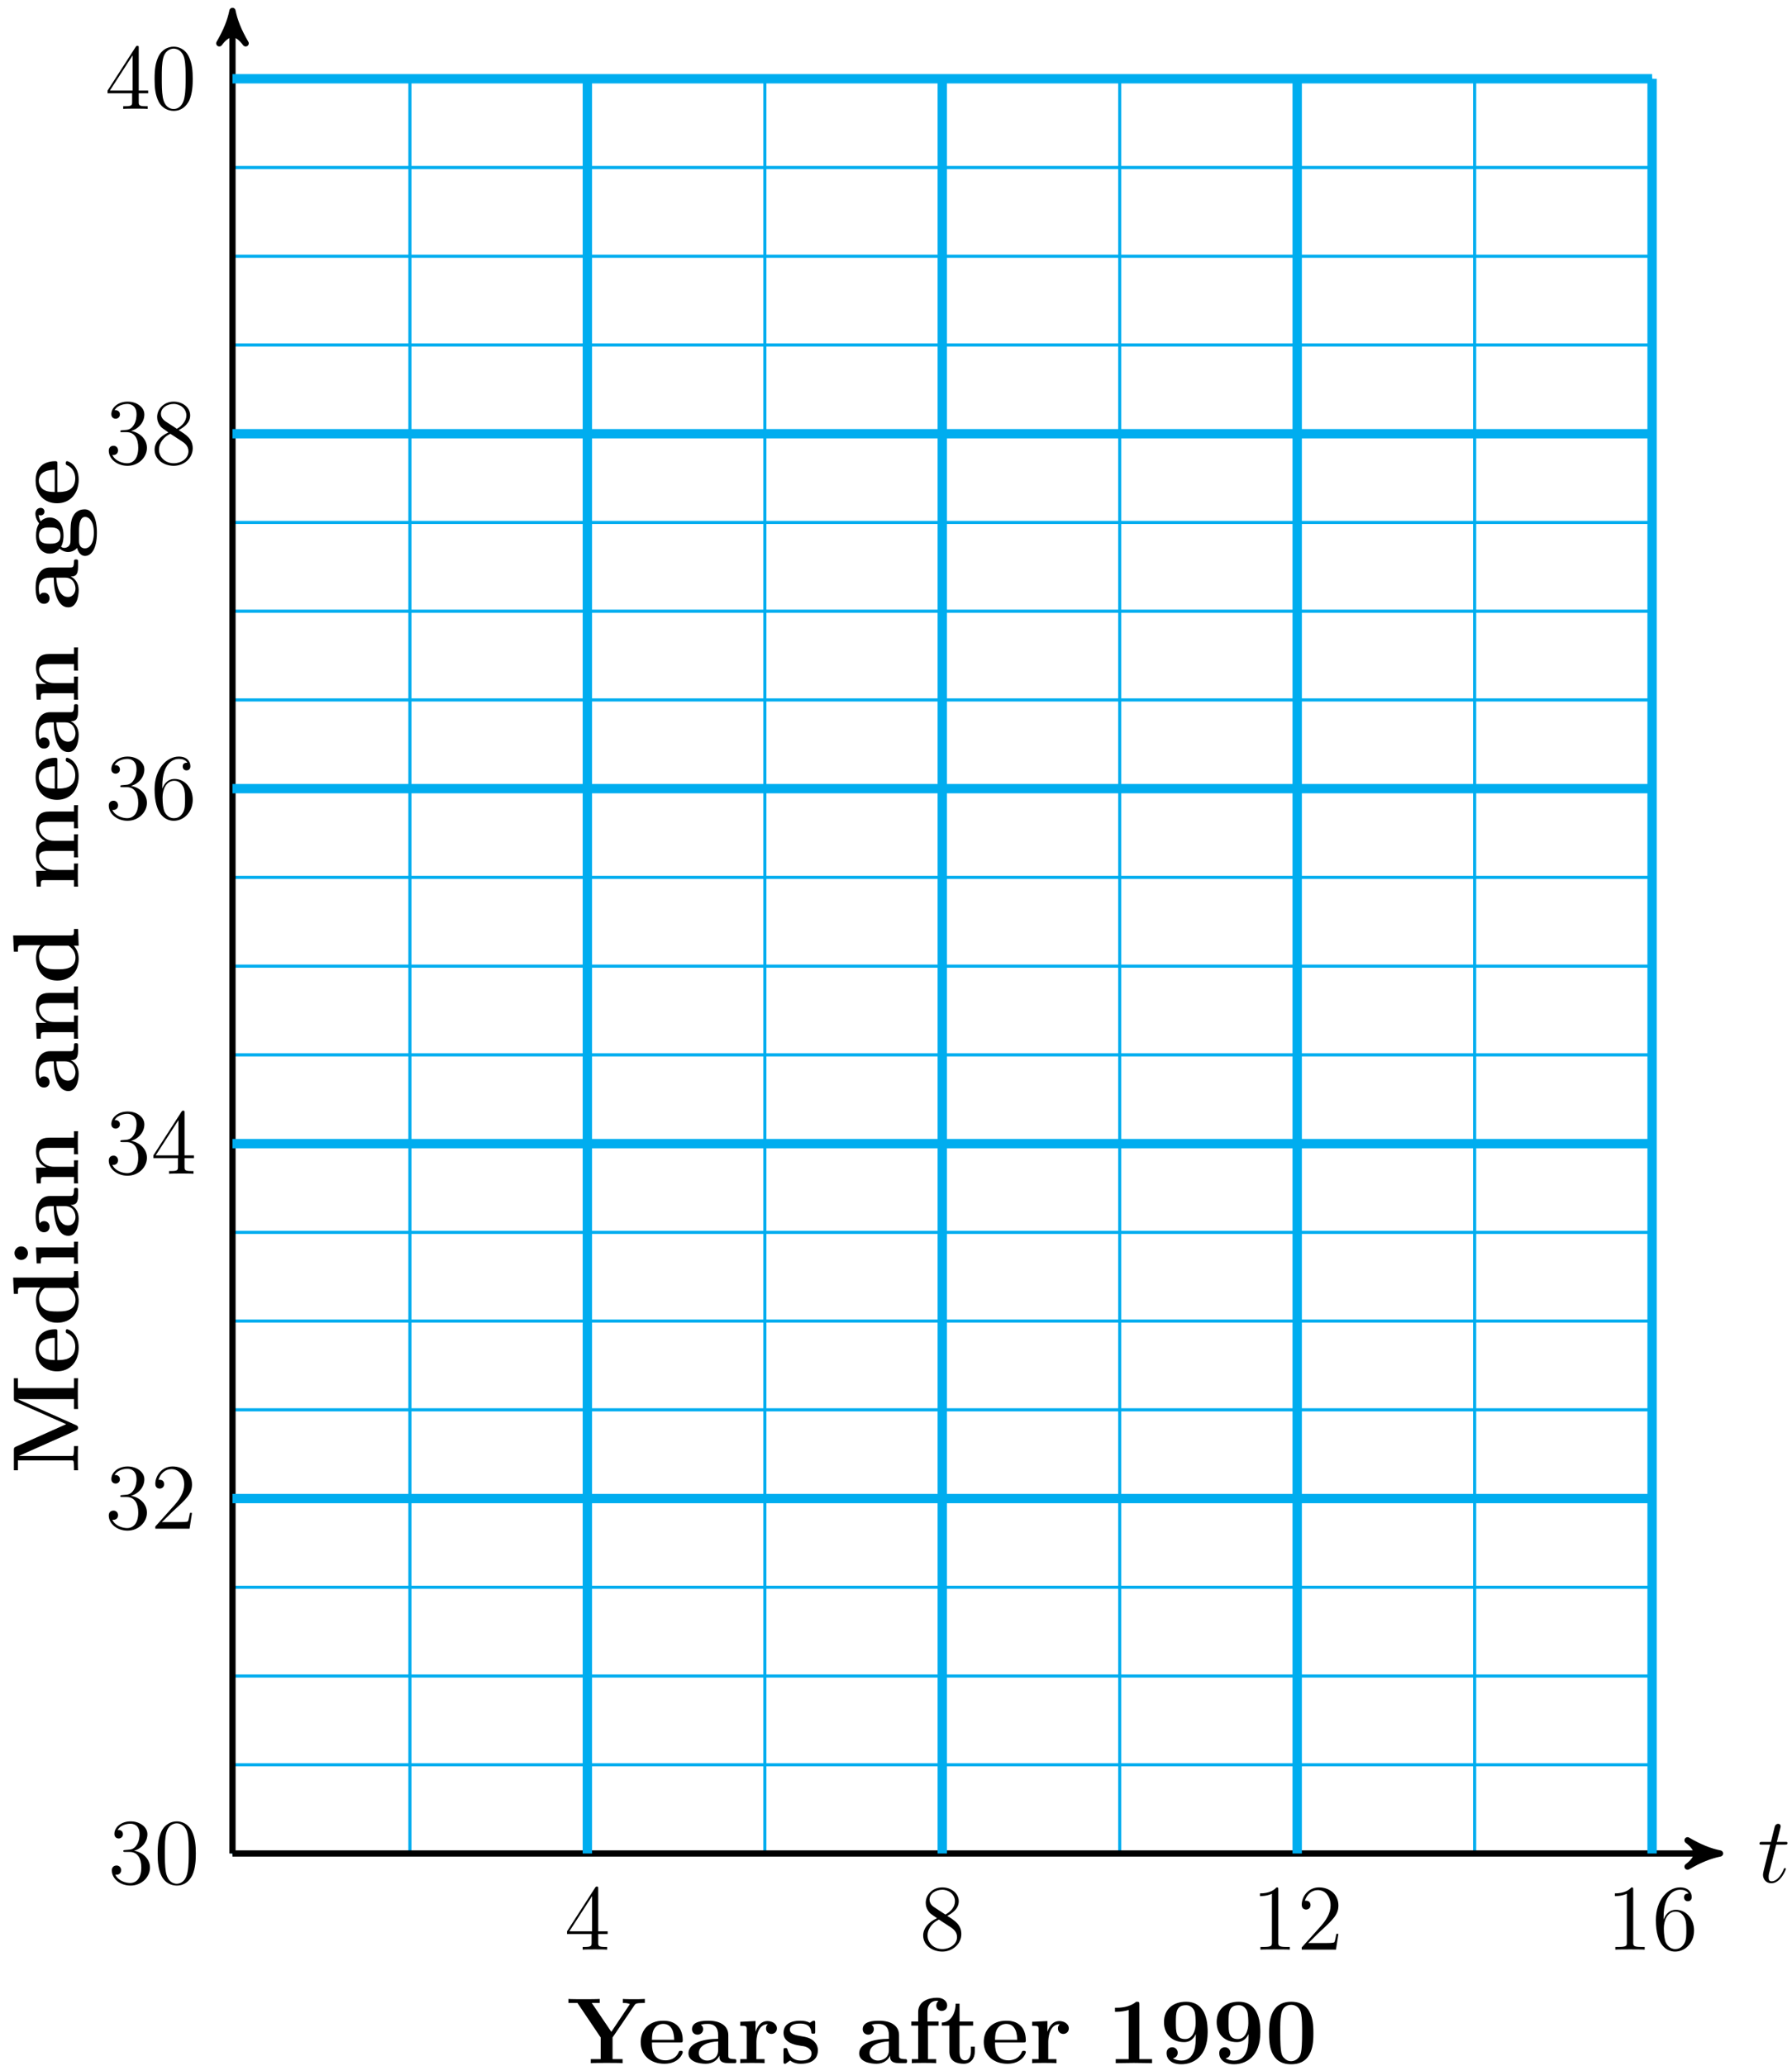 <?xml version="1.0" encoding="UTF-8"?>
<svg xmlns="http://www.w3.org/2000/svg" xmlns:xlink="http://www.w3.org/1999/xlink" width="229pt" height="264pt" viewBox="0 0 229 264" version="1.1">
<defs>
<g>
<symbol overflow="visible" id="glyph0-0">
<path style="stroke:none;" d=""/>
</symbol>
<symbol overflow="visible" id="glyph0-1">
<path style="stroke:none;" d="M 2.406 -4.812 L 3.5 -4.812 C 3.734 -4.812 3.844 -4.812 3.844 -5.016 C 3.844 -5.156 3.781 -5.156 3.531 -5.156 L 2.484 -5.156 L 2.922 -6.891 C 2.969 -7.062 2.969 -7.094 2.969 -7.172 C 2.969 -7.359 2.828 -7.469 2.672 -7.469 C 2.562 -7.469 2.297 -7.438 2.203 -7.047 L 1.734 -5.156 L 0.609 -5.156 C 0.375 -5.156 0.266 -5.156 0.266 -4.922 C 0.266 -4.812 0.344 -4.812 0.578 -4.812 L 1.641 -4.812 L 0.844 -1.656 C 0.75 -1.234 0.719 -1.109 0.719 -0.953 C 0.719 -0.391 1.109 0.125 1.781 0.125 C 2.984 0.125 3.641 -1.625 3.641 -1.703 C 3.641 -1.781 3.578 -1.812 3.516 -1.812 C 3.484 -1.812 3.438 -1.812 3.422 -1.766 C 3.406 -1.75 3.391 -1.75 3.312 -1.547 C 3.062 -0.953 2.516 -0.125 1.812 -0.125 C 1.453 -0.125 1.438 -0.422 1.438 -0.688 C 1.438 -0.688 1.438 -0.922 1.469 -1.062 Z M 2.406 -4.812 "/>
</symbol>
<symbol overflow="visible" id="glyph1-0">
<path style="stroke:none;" d=""/>
</symbol>
<symbol overflow="visible" id="glyph1-1">
<path style="stroke:none;" d="M 4.312 -7.781 C 4.312 -8.016 4.312 -8.062 4.141 -8.062 C 4.047 -8.062 4.016 -8.062 3.922 -7.922 L 0.328 -2.344 L 0.328 -2 L 3.469 -2 L 3.469 -0.906 C 3.469 -0.469 3.438 -0.344 2.562 -0.344 L 2.328 -0.344 L 2.328 0 C 2.609 -0.031 3.547 -0.031 3.891 -0.031 C 4.219 -0.031 5.172 -0.031 5.453 0 L 5.453 -0.344 L 5.219 -0.344 C 4.344 -0.344 4.312 -0.469 4.312 -0.906 L 4.312 -2 L 5.516 -2 L 5.516 -2.344 L 4.312 -2.344 Z M 3.531 -6.844 L 3.531 -2.344 L 0.625 -2.344 Z M 3.531 -6.844 "/>
</symbol>
<symbol overflow="visible" id="glyph1-2">
<path style="stroke:none;" d="M 3.562 -4.312 C 4.156 -4.641 5.031 -5.188 5.031 -6.188 C 5.031 -7.234 4.031 -7.953 2.922 -7.953 C 1.75 -7.953 0.812 -7.078 0.812 -5.984 C 0.812 -5.578 0.938 -5.172 1.266 -4.766 C 1.406 -4.609 1.406 -4.609 2.25 -4.016 C 1.094 -3.484 0.484 -2.672 0.484 -1.812 C 0.484 -0.531 1.703 0.25 2.922 0.25 C 4.25 0.25 5.359 -0.734 5.359 -1.984 C 5.359 -3.203 4.5 -3.734 3.562 -4.312 Z M 1.938 -5.391 C 1.781 -5.5 1.297 -5.812 1.297 -6.391 C 1.297 -7.172 2.109 -7.656 2.922 -7.656 C 3.781 -7.656 4.547 -7.047 4.547 -6.188 C 4.547 -5.453 4.016 -4.859 3.328 -4.484 Z M 2.5 -3.844 L 3.938 -2.906 C 4.25 -2.703 4.812 -2.328 4.812 -1.609 C 4.812 -0.688 3.891 -0.078 2.922 -0.078 C 1.906 -0.078 1.047 -0.812 1.047 -1.812 C 1.047 -2.734 1.719 -3.484 2.5 -3.844 Z M 2.5 -3.844 "/>
</symbol>
<symbol overflow="visible" id="glyph1-3">
<path style="stroke:none;" d="M 3.438 -7.656 C 3.438 -7.938 3.438 -7.953 3.203 -7.953 C 2.922 -7.625 2.312 -7.188 1.094 -7.188 L 1.094 -6.844 C 1.359 -6.844 1.953 -6.844 2.625 -7.141 L 2.625 -0.922 C 2.625 -0.484 2.578 -0.344 1.531 -0.344 L 1.156 -0.344 L 1.156 0 C 1.484 -0.031 2.641 -0.031 3.031 -0.031 C 3.438 -0.031 4.578 -0.031 4.906 0 L 4.906 -0.344 L 4.531 -0.344 C 3.484 -0.344 3.438 -0.484 3.438 -0.922 Z M 3.438 -7.656 "/>
</symbol>
<symbol overflow="visible" id="glyph1-4">
<path style="stroke:none;" d="M 5.266 -2.016 L 5 -2.016 C 4.953 -1.812 4.859 -1.141 4.75 -0.953 C 4.656 -0.844 3.984 -0.844 3.625 -0.844 L 1.406 -0.844 C 1.734 -1.125 2.469 -1.891 2.766 -2.172 C 4.594 -3.844 5.266 -4.469 5.266 -5.656 C 5.266 -7.031 4.172 -7.953 2.781 -7.953 C 1.406 -7.953 0.578 -6.766 0.578 -5.734 C 0.578 -5.125 1.109 -5.125 1.141 -5.125 C 1.406 -5.125 1.703 -5.312 1.703 -5.688 C 1.703 -6.031 1.484 -6.25 1.141 -6.25 C 1.047 -6.25 1.016 -6.25 0.984 -6.234 C 1.203 -7.047 1.859 -7.609 2.625 -7.609 C 3.641 -7.609 4.266 -6.75 4.266 -5.656 C 4.266 -4.641 3.688 -3.75 3 -2.984 L 0.578 -0.281 L 0.578 0 L 4.953 0 Z M 5.266 -2.016 "/>
</symbol>
<symbol overflow="visible" id="glyph1-5">
<path style="stroke:none;" d="M 1.469 -4.156 C 1.469 -7.188 2.938 -7.656 3.578 -7.656 C 4.016 -7.656 4.453 -7.531 4.672 -7.172 C 4.531 -7.172 4.078 -7.172 4.078 -6.688 C 4.078 -6.422 4.25 -6.188 4.562 -6.188 C 4.859 -6.188 5.062 -6.375 5.062 -6.719 C 5.062 -7.344 4.609 -7.953 3.578 -7.953 C 2.062 -7.953 0.484 -6.406 0.484 -3.781 C 0.484 -0.484 1.922 0.25 2.938 0.25 C 4.25 0.25 5.359 -0.891 5.359 -2.438 C 5.359 -4.031 4.25 -5.094 3.047 -5.094 C 1.984 -5.094 1.594 -4.172 1.469 -3.844 Z M 2.938 -0.078 C 2.188 -0.078 1.828 -0.734 1.719 -0.984 C 1.609 -1.297 1.5 -1.891 1.5 -2.719 C 1.5 -3.672 1.922 -4.859 3 -4.859 C 3.656 -4.859 4 -4.406 4.188 -4 C 4.375 -3.562 4.375 -2.969 4.375 -2.453 C 4.375 -1.844 4.375 -1.297 4.141 -0.844 C 3.844 -0.281 3.422 -0.078 2.938 -0.078 Z M 2.938 -0.078 "/>
</symbol>
<symbol overflow="visible" id="glyph1-6">
<path style="stroke:none;" d="M 2.203 -4.297 C 2 -4.281 1.953 -4.266 1.953 -4.156 C 1.953 -4.047 2.016 -4.047 2.219 -4.047 L 2.766 -4.047 C 3.797 -4.047 4.25 -3.203 4.25 -2.062 C 4.25 -0.484 3.438 -0.078 2.844 -0.078 C 2.266 -0.078 1.297 -0.344 0.938 -1.141 C 1.328 -1.078 1.672 -1.297 1.672 -1.719 C 1.672 -2.062 1.422 -2.312 1.094 -2.312 C 0.797 -2.312 0.484 -2.141 0.484 -1.688 C 0.484 -0.625 1.547 0.25 2.875 0.25 C 4.297 0.25 5.359 -0.844 5.359 -2.047 C 5.359 -3.141 4.469 -4 3.328 -4.203 C 4.359 -4.5 5.031 -5.375 5.031 -6.312 C 5.031 -7.25 4.047 -7.953 2.891 -7.953 C 1.703 -7.953 0.812 -7.219 0.812 -6.344 C 0.812 -5.875 1.188 -5.766 1.359 -5.766 C 1.609 -5.766 1.906 -5.953 1.906 -6.312 C 1.906 -6.688 1.609 -6.859 1.344 -6.859 C 1.281 -6.859 1.25 -6.859 1.219 -6.844 C 1.672 -7.656 2.797 -7.656 2.859 -7.656 C 3.25 -7.656 4.031 -7.484 4.031 -6.312 C 4.031 -6.078 4 -5.422 3.641 -4.906 C 3.281 -4.375 2.875 -4.344 2.562 -4.328 Z M 2.203 -4.297 "/>
</symbol>
<symbol overflow="visible" id="glyph1-7">
<path style="stroke:none;" d="M 5.359 -3.828 C 5.359 -4.812 5.297 -5.781 4.859 -6.688 C 4.375 -7.688 3.516 -7.953 2.922 -7.953 C 2.234 -7.953 1.391 -7.609 0.938 -6.609 C 0.609 -5.859 0.484 -5.109 0.484 -3.828 C 0.484 -2.672 0.578 -1.797 1 -0.938 C 1.469 -0.031 2.297 0.25 2.922 0.25 C 3.953 0.25 4.547 -0.375 4.906 -1.062 C 5.328 -1.953 5.359 -3.125 5.359 -3.828 Z M 2.922 0.016 C 2.531 0.016 1.75 -0.203 1.531 -1.5 C 1.406 -2.219 1.406 -3.125 1.406 -3.969 C 1.406 -4.953 1.406 -5.828 1.594 -6.531 C 1.797 -7.344 2.406 -7.703 2.922 -7.703 C 3.375 -7.703 4.062 -7.438 4.297 -6.406 C 4.453 -5.719 4.453 -4.781 4.453 -3.969 C 4.453 -3.172 4.453 -2.266 4.312 -1.531 C 4.094 -0.219 3.328 0.016 2.922 0.016 Z M 2.922 0.016 "/>
</symbol>
<symbol overflow="visible" id="glyph2-0">
<path style="stroke:none;" d=""/>
</symbol>
<symbol overflow="visible" id="glyph2-1">
<path style="stroke:none;" d="M 5.359 -2.047 C 5.359 -3.141 4.469 -4 3.328 -4.203 C 4.359 -4.5 5.031 -5.375 5.031 -6.312 C 5.031 -7.25 4.047 -7.953 2.891 -7.953 C 1.703 -7.953 0.812 -7.219 0.812 -6.344 C 0.812 -5.875 1.188 -5.766 1.359 -5.766 C 1.609 -5.766 1.906 -5.953 1.906 -6.312 C 1.906 -6.688 1.609 -6.859 1.344 -6.859 C 1.281 -6.859 1.25 -6.859 1.219 -6.844 C 1.672 -7.656 2.797 -7.656 2.859 -7.656 C 3.25 -7.656 4.031 -7.484 4.031 -6.312 C 4.031 -6.078 4 -5.422 3.641 -4.906 C 3.281 -4.375 2.875 -4.344 2.562 -4.328 L 2.203 -4.297 C 2 -4.281 1.953 -4.266 1.953 -4.156 C 1.953 -4.047 2.016 -4.047 2.219 -4.047 L 2.766 -4.047 C 3.797 -4.047 4.25 -3.203 4.25 -2.062 C 4.25 -0.484 3.438 -0.078 2.844 -0.078 C 2.266 -0.078 1.297 -0.344 0.938 -1.141 C 1.328 -1.078 1.672 -1.297 1.672 -1.719 C 1.672 -2.062 1.422 -2.312 1.094 -2.312 C 0.797 -2.312 0.484 -2.141 0.484 -1.688 C 0.484 -0.625 1.547 0.25 2.875 0.25 C 4.297 0.25 5.359 -0.844 5.359 -2.047 Z M 5.359 -2.047 "/>
</symbol>
<symbol overflow="visible" id="glyph2-2">
<path style="stroke:none;" d="M 5.359 -3.828 C 5.359 -4.812 5.297 -5.781 4.859 -6.688 C 4.375 -7.688 3.516 -7.953 2.922 -7.953 C 2.234 -7.953 1.391 -7.609 0.938 -6.609 C 0.609 -5.859 0.484 -5.109 0.484 -3.828 C 0.484 -2.672 0.578 -1.797 1 -0.938 C 1.469 -0.031 2.297 0.25 2.922 0.25 C 3.953 0.25 4.547 -0.375 4.906 -1.062 C 5.328 -1.953 5.359 -3.125 5.359 -3.828 Z M 4.453 -3.969 C 4.453 -3.172 4.453 -2.266 4.312 -1.531 C 4.094 -0.219 3.328 0.016 2.922 0.016 C 2.531 0.016 1.75 -0.203 1.531 -1.5 C 1.406 -2.219 1.406 -3.125 1.406 -3.969 C 1.406 -4.953 1.406 -5.828 1.594 -6.531 C 1.797 -7.344 2.406 -7.703 2.922 -7.703 C 3.375 -7.703 4.062 -7.438 4.297 -6.406 C 4.453 -5.719 4.453 -4.781 4.453 -3.969 Z M 4.453 -3.969 "/>
</symbol>
<symbol overflow="visible" id="glyph3-0">
<path style="stroke:none;" d=""/>
</symbol>
<symbol overflow="visible" id="glyph3-1">
<path style="stroke:none;" d="M 9.953 -7.688 L 9.953 -8.203 C 9.625 -8.172 8.969 -8.172 8.609 -8.172 C 8.266 -8.172 7.406 -8.172 7.141 -8.203 L 7.141 -7.688 C 7.438 -7.688 7.75 -7.688 8.047 -7.547 L 7.953 -7.406 L 5.672 -4 L 3.172 -7.688 L 4.188 -7.688 L 4.188 -8.203 C 3.797 -8.172 2.578 -8.172 2.125 -8.172 C 1.719 -8.172 0.516 -8.172 0.188 -8.203 L 0.188 -7.688 L 1.344 -7.688 L 4.312 -3.281 L 4.312 -0.516 L 3.047 -0.516 L 3.047 0 C 3.391 -0.031 4.656 -0.031 5.078 -0.031 C 5.531 -0.031 6.734 -0.031 7.109 0 L 7.109 -0.516 L 5.828 -0.516 L 5.828 -3.281 L 8.641 -7.422 C 8.75 -7.578 8.828 -7.688 9.734 -7.688 Z M 9.953 -7.688 "/>
</symbol>
<symbol overflow="visible" id="glyph3-2">
<path style="stroke:none;" d="M 5.75 -1.406 C 5.75 -1.578 5.562 -1.578 5.5 -1.578 C 5.312 -1.578 5.297 -1.547 5.219 -1.391 C 4.906 -0.609 4.125 -0.359 3.547 -0.359 C 1.812 -0.359 1.812 -1.969 1.812 -2.641 L 5.406 -2.641 C 5.672 -2.641 5.75 -2.641 5.75 -2.938 C 5.75 -3.297 5.672 -4.203 5.109 -4.75 C 4.609 -5.266 3.938 -5.422 3.25 -5.422 C 1.391 -5.422 0.375 -4.203 0.375 -2.688 C 0.375 -1.016 1.609 0.078 3.406 0.078 C 5.219 0.078 5.75 -1.188 5.75 -1.406 Z M 4.656 -2.984 L 1.812 -2.984 C 1.828 -3.484 1.844 -3.938 2.094 -4.375 C 2.312 -4.75 2.734 -5.016 3.25 -5.016 C 4.531 -5.016 4.641 -3.578 4.656 -2.984 Z M 4.656 -2.984 "/>
</symbol>
<symbol overflow="visible" id="glyph3-3">
<path style="stroke:none;" d="M 6.469 -0.266 C 6.469 -0.516 6.359 -0.516 6.188 -0.516 C 5.438 -0.531 5.438 -0.719 5.438 -0.984 L 5.438 -3.578 C 5.438 -4.672 4.562 -5.422 2.875 -5.422 C 2.219 -5.422 0.797 -5.359 0.797 -4.344 C 0.797 -3.844 1.188 -3.641 1.5 -3.641 C 1.859 -3.641 2.219 -3.891 2.219 -4.344 C 2.219 -4.562 2.125 -4.781 1.922 -4.906 C 2.312 -5.016 2.609 -5.016 2.828 -5.016 C 3.641 -5.016 4.141 -4.562 4.141 -3.578 L 4.141 -3.109 C 2.25 -3.109 0.344 -2.578 0.344 -1.25 C 0.344 -0.172 1.734 0.078 2.562 0.078 C 3.484 0.078 4.062 -0.438 4.297 -0.953 C 4.297 -0.516 4.297 0 5.516 0 L 6.125 0 C 6.375 0 6.469 0 6.469 -0.266 Z M 4.141 -1.656 C 4.141 -0.531 3.125 -0.328 2.75 -0.328 C 2.156 -0.328 1.672 -0.719 1.672 -1.266 C 1.672 -2.359 2.969 -2.719 4.141 -2.781 Z M 4.141 -1.656 "/>
</symbol>
<symbol overflow="visible" id="glyph3-4">
<path style="stroke:none;" d="M 5.109 -4.438 C 5.109 -5.047 4.484 -5.375 3.906 -5.375 C 2.969 -5.375 2.562 -4.547 2.391 -4.047 L 2.375 -4.047 L 2.375 -5.375 L 0.422 -5.281 L 0.422 -4.766 C 1.156 -4.766 1.25 -4.766 1.25 -4.297 L 1.25 -0.516 L 0.422 -0.516 L 0.422 0 C 0.688 -0.031 1.594 -0.031 1.922 -0.031 C 2.266 -0.031 3.234 -0.031 3.531 0 L 3.531 -0.516 L 2.484 -0.516 L 2.484 -2.688 C 2.484 -3.078 2.562 -4.984 3.969 -4.984 C 3.797 -4.859 3.719 -4.656 3.719 -4.438 C 3.719 -3.938 4.109 -3.734 4.406 -3.734 C 4.703 -3.734 5.109 -3.938 5.109 -4.438 Z M 5.109 -4.438 "/>
</symbol>
<symbol overflow="visible" id="glyph3-5">
<path style="stroke:none;" d="M 4.844 -1.656 C 4.844 -2.234 4.531 -2.625 4.297 -2.844 C 3.797 -3.25 3.391 -3.328 2.75 -3.438 C 1.984 -3.578 1.266 -3.703 1.266 -4.281 C 1.266 -5.062 2.328 -5.062 2.578 -5.062 C 3.906 -5.062 3.984 -4.219 4 -3.922 C 4.016 -3.766 4.109 -3.766 4.25 -3.766 C 4.5 -3.766 4.5 -3.797 4.5 -4.078 L 4.5 -5.109 C 4.5 -5.328 4.5 -5.422 4.328 -5.422 C 4.25 -5.422 4.234 -5.422 4.047 -5.312 C 4 -5.266 3.875 -5.188 3.812 -5.156 C 3.484 -5.344 3.031 -5.422 2.609 -5.422 C 2.25 -5.422 0.453 -5.422 0.453 -3.859 C 0.453 -2.609 1.938 -2.344 2.312 -2.281 C 2.625 -2.219 3.031 -2.156 3.078 -2.156 C 3.547 -2.047 4.031 -1.75 4.031 -1.25 C 4.031 -0.328 2.938 -0.328 2.688 -0.328 C 2.078 -0.328 1.328 -0.516 0.984 -1.672 C 0.922 -1.906 0.906 -1.922 0.703 -1.922 C 0.453 -1.922 0.453 -1.891 0.453 -1.609 L 0.453 -0.234 C 0.453 -0.016 0.453 0.078 0.641 0.078 C 0.719 0.078 0.734 0.078 0.984 -0.125 L 1.297 -0.344 C 1.828 0.078 2.469 0.078 2.688 0.078 C 3.344 0.078 4.844 -0.078 4.844 -1.656 Z M 4.844 -1.656 "/>
</symbol>
<symbol overflow="visible" id="glyph3-6">
<path style="stroke:none;" d="M 5.047 -7.375 C 5.047 -7.859 4.609 -8.359 3.766 -8.359 C 2.672 -8.359 1.344 -7.906 1.344 -6.531 L 1.344 -5.312 L 0.469 -5.312 L 0.469 -4.797 L 1.344 -4.797 L 1.344 -0.516 L 0.531 -0.516 L 0.531 0 C 0.797 -0.031 1.703 -0.031 2.031 -0.031 C 2.375 -0.031 3.344 -0.031 3.641 0 L 3.641 -0.516 L 2.594 -0.516 L 2.594 -4.797 L 3.953 -4.797 L 3.953 -5.312 L 2.531 -5.312 L 2.531 -6.531 C 2.531 -7.781 3.328 -7.969 3.719 -7.969 C 3.844 -7.969 3.875 -7.953 3.938 -7.938 C 3.766 -7.812 3.656 -7.609 3.656 -7.359 C 3.656 -6.891 4.047 -6.672 4.344 -6.672 C 4.609 -6.672 5.047 -6.844 5.047 -7.375 Z M 5.047 -7.375 "/>
</symbol>
<symbol overflow="visible" id="glyph3-7">
<path style="stroke:none;" d="M 4.469 -1.484 L 4.469 -2.109 L 3.969 -2.109 L 3.969 -1.5 C 3.969 -0.703 3.609 -0.359 3.234 -0.359 C 2.516 -0.359 2.516 -1.156 2.516 -1.438 L 2.516 -4.797 L 4.25 -4.797 L 4.25 -5.312 L 2.516 -5.312 L 2.516 -7.594 L 2.016 -7.594 C 2.016 -6.406 1.438 -5.219 0.25 -5.188 L 0.25 -4.797 L 1.219 -4.797 L 1.219 -1.469 C 1.219 -0.203 2.203 0.078 3.062 0.078 C 3.938 0.078 4.469 -0.594 4.469 -1.484 Z M 4.469 -1.484 "/>
</symbol>
<symbol overflow="visible" id="glyph3-8">
<path style="stroke:none;" d="M 5.766 0 L 5.766 -0.516 L 4.141 -0.516 L 4.141 -7.5 C 4.141 -7.844 4.109 -7.844 3.734 -7.844 C 2.844 -7.078 1.516 -7.078 1.25 -7.078 L 1.031 -7.078 L 1.031 -6.562 L 1.25 -6.562 C 1.672 -6.562 2.312 -6.641 2.781 -6.797 L 2.781 -0.516 L 1.125 -0.516 L 1.125 0 L 3.438 -0.031 Z M 5.766 0 "/>
</symbol>
<symbol overflow="visible" id="glyph3-9">
<path style="stroke:none;" d="M 6.141 -3.938 C 6.141 -4.734 6.141 -7.844 3.375 -7.844 C 1.734 -7.844 0.562 -6.891 0.562 -5.25 C 0.562 -3.578 1.703 -2.688 3.141 -2.688 C 3.641 -2.688 4.25 -2.875 4.625 -3.719 L 4.625 -3.375 C 4.625 -2.531 4.625 -0.328 2.766 -0.328 C 2.391 -0.328 1.953 -0.438 1.703 -0.625 C 2.062 -0.688 2.312 -0.938 2.312 -1.328 C 2.312 -1.75 1.984 -2.031 1.609 -2.031 C 1.297 -2.031 0.891 -1.828 0.891 -1.297 C 0.891 -0.469 1.547 0.141 2.781 0.141 C 4.297 0.141 6.141 -0.844 6.141 -3.938 Z M 4.609 -5.109 C 4.609 -4.266 4.266 -3.078 3.266 -3.078 C 2.078 -3.078 2.078 -4.047 2.078 -5.219 C 2.078 -6.375 2.078 -7.406 3.375 -7.406 C 4.141 -7.406 4.422 -6.734 4.469 -6.594 C 4.594 -6.234 4.609 -5.5 4.609 -5.109 Z M 4.609 -5.109 "/>
</symbol>
<symbol overflow="visible" id="glyph3-10">
<path style="stroke:none;" d="M 6.188 -3.812 C 6.188 -4.953 6.188 -7.844 3.359 -7.844 C 0.531 -7.844 0.531 -4.969 0.531 -3.812 C 0.531 -2.672 0.531 0.141 3.344 0.141 C 6.172 0.141 6.188 -2.625 6.188 -3.812 Z M 4.75 -3.953 C 4.75 -1.141 4.562 -0.969 4.203 -0.609 C 3.969 -0.375 3.641 -0.25 3.359 -0.25 C 2.969 -0.25 2.688 -0.406 2.453 -0.656 C 2.156 -0.953 1.953 -1.141 1.953 -3.953 C 1.953 -4.797 1.953 -5.562 2.062 -6.188 C 2.219 -7.359 3.078 -7.453 3.344 -7.453 C 3.734 -7.453 4.469 -7.266 4.641 -6.266 C 4.75 -5.656 4.75 -4.688 4.75 -3.953 Z M 4.75 -3.953 "/>
</symbol>
<symbol overflow="visible" id="glyph4-0">
<path style="stroke:none;" d=""/>
</symbol>
<symbol overflow="visible" id="glyph4-1">
<path style="stroke:none;" d="M 0 -12.25 L -0.516 -12.25 L -0.516 -10.984 L -7.688 -10.984 L -7.688 -12.25 L -8.203 -12.25 L -8.203 -9.703 C -8.203 -9.453 -8.203 -9.344 -7.953 -9.234 L -1.516 -6.375 L -7.953 -3.5 C -8.203 -3.391 -8.203 -3.281 -8.203 -3.031 L -8.203 -0.484 L -7.688 -0.484 L -7.688 -1.75 L -0.875 -1.75 C -0.609 -1.75 -0.594 -1.75 -0.547 -1.438 C -0.531 -1.219 -0.516 -0.984 -0.516 -0.766 L -0.516 -0.484 L 0 -0.484 C -0.031 -0.766 -0.031 -1.703 -0.031 -2.031 C -0.031 -2.359 -0.031 -3.312 0 -3.578 L -0.516 -3.578 L -0.516 -3.312 C -0.516 -2.984 -0.516 -2.969 -0.547 -2.672 C -0.594 -2.328 -0.609 -2.312 -0.875 -2.312 L -7.547 -2.312 L -7.547 -2.328 L -0.25 -5.578 C -0.125 -5.641 0 -5.719 0 -5.922 C 0 -6.125 -0.125 -6.188 -0.25 -6.25 L -7.688 -9.562 L -7.688 -9.578 L -0.516 -9.578 L -0.516 -8.312 L 0 -8.312 C -0.031 -8.625 -0.031 -9.875 -0.031 -10.281 C -0.031 -10.688 -0.031 -11.922 0 -12.25 Z M 0 -12.25 "/>
</symbol>
<symbol overflow="visible" id="glyph4-2">
<path style="stroke:none;" d="M -1.406 -5.75 C -1.578 -5.75 -1.578 -5.562 -1.578 -5.5 C -1.578 -5.312 -1.547 -5.297 -1.391 -5.219 C -0.609 -4.906 -0.359 -4.125 -0.359 -3.547 C -0.359 -1.812 -1.969 -1.812 -2.641 -1.812 L -2.641 -5.406 C -2.641 -5.672 -2.641 -5.75 -2.938 -5.75 C -3.297 -5.75 -4.203 -5.672 -4.75 -5.109 C -5.266 -4.609 -5.422 -3.938 -5.422 -3.25 C -5.422 -1.391 -4.203 -0.375 -2.688 -0.375 C -1.016 -0.375 0.078 -1.609 0.078 -3.406 C 0.078 -5.219 -1.188 -5.75 -1.406 -5.75 Z M -2.984 -4.656 L -2.984 -1.812 C -3.484 -1.828 -3.938 -1.844 -4.375 -2.094 C -4.75 -2.312 -5.016 -2.734 -5.016 -3.25 C -5.016 -4.531 -3.578 -4.641 -2.984 -4.656 Z M -2.984 -4.656 "/>
</symbol>
<symbol overflow="visible" id="glyph4-3">
<path style="stroke:none;" d="M 0 -7.047 L -0.516 -7.047 C -0.516 -6.297 -0.516 -6.219 -0.984 -6.219 L -8.297 -6.219 L -8.203 -4.141 L -7.688 -4.141 C -7.688 -4.891 -7.688 -4.969 -7.219 -4.969 L -4.812 -4.969 C -5.031 -4.703 -5.375 -4.188 -5.375 -3.359 C -5.375 -1.656 -4.328 -0.453 -2.656 -0.453 C -0.938 -0.453 0.078 -1.641 0.078 -3.234 C 0.078 -3.891 -0.156 -4.453 -0.547 -4.906 L 0.078 -4.906 Z M -1.203 -4.906 C -0.484 -4.406 -0.328 -3.797 -0.328 -3.375 C -0.328 -1.891 -1.844 -1.891 -2.625 -1.891 C -3.188 -1.891 -3.797 -1.891 -4.25 -2.156 C -4.906 -2.516 -4.984 -3.234 -4.984 -3.5 C -4.984 -4 -4.766 -4.516 -4.25 -4.906 Z M -1.203 -4.906 "/>
</symbol>
<symbol overflow="visible" id="glyph4-4">
<path style="stroke:none;" d="M 0 -3.328 L -0.516 -3.328 L -0.516 -2.594 L -5.375 -2.594 L -5.281 -0.562 L -4.766 -0.562 C -4.766 -1.266 -4.766 -1.344 -4.297 -1.344 L -0.516 -1.344 L -0.516 -0.531 L 0 -0.531 C -0.031 -0.797 -0.031 -1.625 -0.031 -1.953 C -0.031 -2.281 -0.031 -3.047 0 -3.328 Z M -7.266 -2.734 C -7.75 -2.734 -8.125 -2.328 -8.125 -1.875 C -8.125 -1.391 -7.734 -1 -7.266 -1 C -6.781 -1 -6.406 -1.406 -6.406 -1.859 C -6.406 -2.359 -6.797 -2.734 -7.266 -2.734 Z M -7.266 -2.734 "/>
</symbol>
<symbol overflow="visible" id="glyph4-5">
<path style="stroke:none;" d="M -0.266 -6.469 C -0.516 -6.469 -0.516 -6.359 -0.516 -6.188 C -0.531 -5.438 -0.719 -5.438 -0.984 -5.438 L -3.578 -5.438 C -4.672 -5.438 -5.422 -4.562 -5.422 -2.875 C -5.422 -2.219 -5.359 -0.797 -4.344 -0.797 C -3.844 -0.797 -3.641 -1.188 -3.641 -1.5 C -3.641 -1.859 -3.891 -2.219 -4.344 -2.219 C -4.562 -2.219 -4.781 -2.125 -4.906 -1.922 C -5.016 -2.312 -5.016 -2.609 -5.016 -2.828 C -5.016 -3.641 -4.562 -4.141 -3.578 -4.141 L -3.109 -4.141 C -3.109 -2.25 -2.578 -0.344 -1.25 -0.344 C -0.172 -0.344 0.078 -1.734 0.078 -2.562 C 0.078 -3.484 -0.438 -4.062 -0.953 -4.297 C -0.516 -4.297 0 -4.297 0 -5.516 L 0 -6.125 C 0 -6.375 0 -6.469 -0.266 -6.469 Z M -1.656 -4.141 C -0.531 -4.141 -0.328 -3.125 -0.328 -2.75 C -0.328 -2.156 -0.719 -1.672 -1.266 -1.672 C -2.359 -1.672 -2.719 -2.969 -2.781 -4.141 Z M -1.656 -4.141 "/>
</symbol>
<symbol overflow="visible" id="glyph4-6">
<path style="stroke:none;" d="M 0 -7.172 L -0.516 -7.172 L -0.516 -6.344 L -3.656 -6.344 C -4.797 -6.344 -5.375 -5.859 -5.375 -4.547 C -5.375 -3.688 -4.953 -2.938 -4.062 -2.531 L -4.062 -2.516 L -5.375 -2.516 L -5.281 -0.5 L -4.766 -0.5 C -4.766 -1.25 -4.766 -1.328 -4.297 -1.328 L -0.516 -1.328 L -0.516 -0.5 L 0 -0.5 C -0.031 -0.781 -0.031 -1.641 -0.031 -1.969 C -0.031 -2.312 -0.031 -3.172 0 -3.453 L -0.516 -3.453 L -0.516 -2.625 L -3.062 -2.625 C -4.344 -2.625 -4.984 -3.578 -4.984 -4.344 C -4.984 -4.797 -4.703 -5.047 -3.797 -5.047 L -0.516 -5.047 L -0.516 -4.219 L 0 -4.219 C -0.031 -4.5 -0.031 -5.359 -0.031 -5.688 C -0.031 -6.031 -0.031 -6.891 0 -7.172 Z M 0 -7.172 "/>
</symbol>
<symbol overflow="visible" id="glyph4-7">
<path style="stroke:none;" d="M 0 -10.906 L -0.516 -10.906 L -0.516 -10.094 L -3.656 -10.094 C -4.75 -10.094 -5.375 -9.625 -5.375 -8.281 C -5.375 -7.078 -4.562 -6.516 -4.188 -6.328 C -5.203 -6.125 -5.375 -5.312 -5.375 -4.547 C -5.375 -3.406 -4.641 -2.781 -4.062 -2.531 L -4.062 -2.516 L -5.375 -2.516 L -5.281 -0.5 L -4.766 -0.5 C -4.766 -1.25 -4.766 -1.328 -4.297 -1.328 L -0.516 -1.328 L -0.516 -0.5 L 0 -0.5 C -0.031 -0.781 -0.031 -1.641 -0.031 -1.969 C -0.031 -2.312 -0.031 -3.172 0 -3.453 L -0.516 -3.453 L -0.516 -2.625 L -3.062 -2.625 C -4.359 -2.625 -4.984 -3.594 -4.984 -4.344 C -4.984 -4.797 -4.719 -5.062 -3.797 -5.062 L -0.516 -5.062 L -0.516 -4.234 L 0 -4.234 C -0.031 -4.5 -0.031 -5.359 -0.031 -5.703 C -0.031 -6.031 -0.031 -6.906 0 -7.188 L -0.516 -7.188 L -0.516 -6.359 L -3.062 -6.359 C -4.359 -6.359 -4.984 -7.328 -4.984 -8.078 C -4.984 -8.516 -4.719 -8.781 -3.797 -8.781 L -0.516 -8.781 L -0.516 -7.953 L 0 -7.953 C -0.031 -8.234 -0.031 -9.094 -0.031 -9.438 C -0.031 -9.766 -0.031 -10.641 0 -10.906 Z M 0 -10.906 "/>
</symbol>
<symbol overflow="visible" id="glyph4-8">
<path style="stroke:none;" d="M -4.781 -6.516 C -5.062 -6.516 -5.453 -6.297 -5.453 -5.797 C -5.453 -5.281 -5.203 -4.797 -4.984 -4.547 C -5.266 -4.047 -5.375 -3.578 -5.375 -2.969 C -5.375 -1.328 -4.453 -0.672 -3.625 -0.672 C -3.25 -0.672 -2.766 -0.781 -2.359 -1.297 C -2.125 -1.094 -1.703 -0.875 -1.281 -0.875 C -0.766 -0.875 -0.328 -1.141 -0.125 -1.406 C -0.062 -1.109 0.219 -0.375 0.891 -0.375 C 1.609 -0.375 2.406 -1.141 2.406 -3.344 C 2.406 -5.328 1.75 -6.328 0.859 -6.328 C -0.188 -6.328 -0.531 -5.641 -0.688 -5.344 C -0.969 -4.766 -0.969 -4 -0.969 -2.953 C -0.969 -2.656 -0.969 -2.125 -0.984 -2.062 C -1.062 -1.547 -1.516 -1.406 -1.75 -1.406 C -1.844 -1.406 -2.016 -1.422 -2.172 -1.547 C -1.859 -2.125 -1.859 -2.797 -1.859 -2.969 C -1.859 -4.625 -2.781 -5.281 -3.625 -5.281 C -4.234 -5.281 -4.656 -4.938 -4.781 -4.797 C -4.969 -5.141 -5.016 -5.422 -5.047 -5.625 C -4.984 -5.594 -4.938 -5.562 -4.781 -5.562 C -4.531 -5.562 -4.297 -5.719 -4.297 -6.031 C -4.297 -6.344 -4.531 -6.516 -4.781 -6.516 Z M -3.625 -4.016 C -3.078 -4.016 -2.25 -4.016 -2.25 -2.969 C -2.25 -1.938 -3.078 -1.938 -3.625 -1.938 C -4.172 -1.938 -5 -1.938 -5 -2.969 C -5 -4.016 -4.172 -4.016 -3.625 -4.016 Z M 0.906 -5.359 C 1.328 -5.359 2.016 -4.938 2.016 -3.359 C 2.016 -1.781 1.344 -1.344 0.891 -1.344 C 0.125 -1.344 0.125 -2.109 0.125 -2.281 L 0.125 -3.641 C 0.125 -4.516 0.281 -5.359 0.906 -5.359 Z M 0.906 -5.359 "/>
</symbol>
</g>
</defs>
<g id="surface1">
<path style="fill:none;stroke-width:0.399;stroke-linecap:butt;stroke-linejoin:miter;stroke:rgb(0%,67.839%,93.729%);stroke-opacity:1;stroke-miterlimit:10;" d="M 0.001 0.001 L 181.415 0.001 M 0.001 11.337 L 181.415 11.337 M 0.001 22.677 L 181.415 22.677 M 0.001 34.017 L 181.415 34.017 M 0.001 45.353 L 181.415 45.353 M 0.001 56.692 L 181.415 56.692 M 0.001 68.032 L 181.415 68.032 M 0.001 79.368 L 181.415 79.368 M 0.001 90.708 L 181.415 90.708 M 0.001 102.048 L 181.415 102.048 M 0.001 113.384 L 181.415 113.384 M 0.001 124.724 L 181.415 124.724 M 0.001 136.064 L 181.415 136.064 M 0.001 147.399 L 181.415 147.399 M 0.001 158.739 L 181.415 158.739 M 0.001 170.079 L 181.415 170.079 M 0.001 181.415 L 181.415 181.415 M 0.001 192.755 L 181.415 192.755 M 0.001 204.095 L 181.415 204.095 M 0.001 215.431 L 181.415 215.431 M 0.001 226.767 L 181.415 226.767 M 0.001 0.001 L 0.001 226.771 M 22.677 0.001 L 22.677 226.771 M 45.353 0.001 L 45.353 226.771 M 68.032 0.001 L 68.032 226.771 M 90.708 0.001 L 90.708 226.771 M 113.384 0.001 L 113.384 226.771 M 136.064 0.001 L 136.064 226.771 M 158.739 0.001 L 158.739 226.771 M 181.411 0.001 L 181.411 226.771 " transform="matrix(1,0,0,-1,29.706,236.837)"/>
<path style="fill:none;stroke-width:0.797;stroke-linecap:butt;stroke-linejoin:miter;stroke:rgb(0%,0%,0%);stroke-opacity:1;stroke-miterlimit:10;" d="M 0.001 0.001 L 189.052 0.001 " transform="matrix(1,0,0,-1,29.706,236.837)"/>
<path style="fill-rule:nonzero;fill:rgb(0%,0%,0%);fill-opacity:1;stroke-width:0.797;stroke-linecap:butt;stroke-linejoin:round;stroke:rgb(0%,0%,0%);stroke-opacity:1;stroke-miterlimit:10;" d="M 1.038 0.001 C -0.259 0.259 -1.556 0.778 -3.107 1.685 C -1.556 0.517 -1.556 -0.518 -3.107 -1.683 C -1.556 -0.776 -0.259 -0.261 1.038 0.001 Z M 1.038 0.001 " transform="matrix(1,0,0,-1,218.759,236.837)"/>
<g style="fill:rgb(0%,0%,0%);fill-opacity:1;">
  <use xlink:href="#glyph0-1" x="224.577" y="240.514"/>
</g>
<path style="fill:none;stroke-width:0.797;stroke-linecap:butt;stroke-linejoin:miter;stroke:rgb(0%,0%,0%);stroke-opacity:1;stroke-miterlimit:10;" d="M 0.001 0.001 L 0.001 234.407 " transform="matrix(1,0,0,-1,29.706,236.837)"/>
<path style="fill-rule:nonzero;fill:rgb(0%,0%,0%);fill-opacity:1;stroke-width:0.797;stroke-linecap:butt;stroke-linejoin:round;stroke:rgb(0%,0%,0%);stroke-opacity:1;stroke-miterlimit:10;" d="M 1.035 -0.001 C -0.258 0.261 -1.555 0.776 -3.109 1.683 C -1.555 0.518 -1.555 -0.517 -3.109 -1.685 C -1.555 -0.778 -0.258 -0.259 1.035 -0.001 Z M 1.035 -0.001 " transform="matrix(0,-1,-1,0,29.706,2.43)"/>
<path style="fill:none;stroke-width:1.196;stroke-linecap:butt;stroke-linejoin:miter;stroke:rgb(0%,67.839%,93.729%);stroke-opacity:1;stroke-miterlimit:10;" d="M 45.353 226.771 L 45.353 0.001 " transform="matrix(1,0,0,-1,29.706,236.837)"/>
<g style="fill:rgb(0%,0%,0%);fill-opacity:1;">
  <use xlink:href="#glyph1-1" x="72.134" y="249.124"/>
</g>
<path style="fill:none;stroke-width:1.196;stroke-linecap:butt;stroke-linejoin:miter;stroke:rgb(0%,67.839%,93.729%);stroke-opacity:1;stroke-miterlimit:10;" d="M 90.708 226.771 L 90.708 0.001 " transform="matrix(1,0,0,-1,29.706,236.837)"/>
<g style="fill:rgb(0%,0%,0%);fill-opacity:1;">
  <use xlink:href="#glyph1-2" x="117.488" y="249.124"/>
</g>
<path style="fill:none;stroke-width:1.196;stroke-linecap:butt;stroke-linejoin:miter;stroke:rgb(0%,67.839%,93.729%);stroke-opacity:1;stroke-miterlimit:10;" d="M 136.064 226.771 L 136.064 0.001 " transform="matrix(1,0,0,-1,29.706,236.837)"/>
<g style="fill:rgb(0%,0%,0%);fill-opacity:1;">
  <use xlink:href="#glyph1-3" x="159.916" y="249.124"/>
  <use xlink:href="#glyph1-4" x="165.769" y="249.124"/>
</g>
<path style="fill:none;stroke-width:1.196;stroke-linecap:butt;stroke-linejoin:miter;stroke:rgb(0%,67.839%,93.729%);stroke-opacity:1;stroke-miterlimit:10;" d="M 181.415 226.771 L 181.415 0.001 " transform="matrix(1,0,0,-1,29.706,236.837)"/>
<g style="fill:rgb(0%,0%,0%);fill-opacity:1;">
  <use xlink:href="#glyph1-3" x="205.27" y="249.124"/>
  <use xlink:href="#glyph1-5" x="211.123" y="249.124"/>
</g>
<path style="fill:none;stroke-width:1.196;stroke-linecap:butt;stroke-linejoin:miter;stroke:rgb(0%,67.839%,93.729%);stroke-opacity:1;stroke-miterlimit:10;" d="M 181.415 45.353 L 0.001 45.353 " transform="matrix(1,0,0,-1,29.706,236.837)"/>
<g style="fill:rgb(0%,0%,0%);fill-opacity:1;">
  <use xlink:href="#glyph1-6" x="13.417" y="195.335"/>
  <use xlink:href="#glyph1-4" x="19.27" y="195.335"/>
</g>
<path style="fill:none;stroke-width:1.196;stroke-linecap:butt;stroke-linejoin:miter;stroke:rgb(0%,67.839%,93.729%);stroke-opacity:1;stroke-miterlimit:10;" d="M 181.415 90.708 L 0.001 90.708 " transform="matrix(1,0,0,-1,29.706,236.837)"/>
<g style="fill:rgb(0%,0%,0%);fill-opacity:1;">
  <use xlink:href="#glyph1-6" x="13.417" y="149.981"/>
  <use xlink:href="#glyph1-1" x="19.27" y="149.981"/>
</g>
<path style="fill:none;stroke-width:1.196;stroke-linecap:butt;stroke-linejoin:miter;stroke:rgb(0%,67.839%,93.729%);stroke-opacity:1;stroke-miterlimit:10;" d="M 181.415 136.064 L 0.001 136.064 " transform="matrix(1,0,0,-1,29.706,236.837)"/>
<g style="fill:rgb(0%,0%,0%);fill-opacity:1;">
  <use xlink:href="#glyph1-6" x="13.417" y="104.627"/>
  <use xlink:href="#glyph1-5" x="19.27" y="104.627"/>
</g>
<path style="fill:none;stroke-width:1.196;stroke-linecap:butt;stroke-linejoin:miter;stroke:rgb(0%,67.839%,93.729%);stroke-opacity:1;stroke-miterlimit:10;" d="M 181.415 181.415 L 0.001 181.415 " transform="matrix(1,0,0,-1,29.706,236.837)"/>
<g style="fill:rgb(0%,0%,0%);fill-opacity:1;">
  <use xlink:href="#glyph1-6" x="13.417" y="59.272"/>
  <use xlink:href="#glyph1-2" x="19.27" y="59.272"/>
</g>
<path style="fill:none;stroke-width:1.196;stroke-linecap:butt;stroke-linejoin:miter;stroke:rgb(0%,67.839%,93.729%);stroke-opacity:1;stroke-miterlimit:10;" d="M 181.415 226.771 L 0.001 226.771 " transform="matrix(1,0,0,-1,29.706,236.837)"/>
<g style="fill:rgb(0%,0%,0%);fill-opacity:1;">
  <use xlink:href="#glyph1-1" x="13.417" y="13.918"/>
  <use xlink:href="#glyph1-7" x="19.27" y="13.918"/>
</g>
<g style="fill:rgb(0%,0%,0%);fill-opacity:1;">
  <use xlink:href="#glyph2-1" x="13.806" y="240.687"/>
  <use xlink:href="#glyph2-2" x="19.664" y="240.687"/>
</g>
<g style="fill:rgb(0%,0%,0%);fill-opacity:1;">
  <use xlink:href="#glyph3-1" x="72.45" y="263.627"/>
</g>
<g style="fill:rgb(0%,0%,0%);fill-opacity:1;">
  <use xlink:href="#glyph3-2" x="81.5" y="263.627"/>
  <use xlink:href="#glyph3-3" x="87.633" y="263.627"/>
  <use xlink:href="#glyph3-4" x="94.173" y="263.627"/>
  <use xlink:href="#glyph3-5" x="99.672" y="263.627"/>
</g>
<g style="fill:rgb(0%,0%,0%);fill-opacity:1;">
  <use xlink:href="#glyph3-3" x="109.451" y="263.627"/>
  <use xlink:href="#glyph3-6" x="115.991" y="263.627"/>
  <use xlink:href="#glyph3-7" x="120.103" y="263.627"/>
  <use xlink:href="#glyph3-2" x="125.34" y="263.627"/>
  <use xlink:href="#glyph3-4" x="131.473" y="263.627"/>
</g>
<g style="fill:rgb(0%,0%,0%);fill-opacity:1;">
  <use xlink:href="#glyph3-8" x="141.455" y="263.627"/>
  <use xlink:href="#glyph3-9" x="148.186" y="263.627"/>
  <use xlink:href="#glyph3-9" x="154.917" y="263.627"/>
  <use xlink:href="#glyph3-10" x="161.648" y="263.627"/>
</g>
<g style="fill:rgb(0%,0%,0%);fill-opacity:1;">
  <use xlink:href="#glyph4-1" x="9.976" y="188.358"/>
  <use xlink:href="#glyph4-2" x="9.976" y="175.602"/>
  <use xlink:href="#glyph4-3" x="9.976" y="169.469"/>
  <use xlink:href="#glyph4-4" x="9.976" y="161.997"/>
  <use xlink:href="#glyph4-5" x="9.976" y="158.255"/>
  <use xlink:href="#glyph4-6" x="9.976" y="151.715"/>
</g>
<g style="fill:rgb(0%,0%,0%);fill-opacity:1;">
  <use xlink:href="#glyph4-5" x="9.976" y="139.76"/>
  <use xlink:href="#glyph4-6" x="9.976" y="133.221"/>
  <use xlink:href="#glyph4-3" x="9.976" y="125.749"/>
</g>
<g style="fill:rgb(0%,0%,0%);fill-opacity:1;">
  <use xlink:href="#glyph4-7" x="9.976" y="113.793"/>
  <use xlink:href="#glyph4-2" x="9.976" y="102.579"/>
  <use xlink:href="#glyph4-5" x="9.976" y="96.446"/>
  <use xlink:href="#glyph4-6" x="9.976" y="89.907"/>
</g>
<g style="fill:rgb(0%,0%,0%);fill-opacity:1;">
  <use xlink:href="#glyph4-5" x="9.976" y="77.952"/>
  <use xlink:href="#glyph4-8" x="9.976" y="71.412"/>
  <use xlink:href="#glyph4-2" x="9.976" y="64.681"/>
</g>
</g>
</svg>
